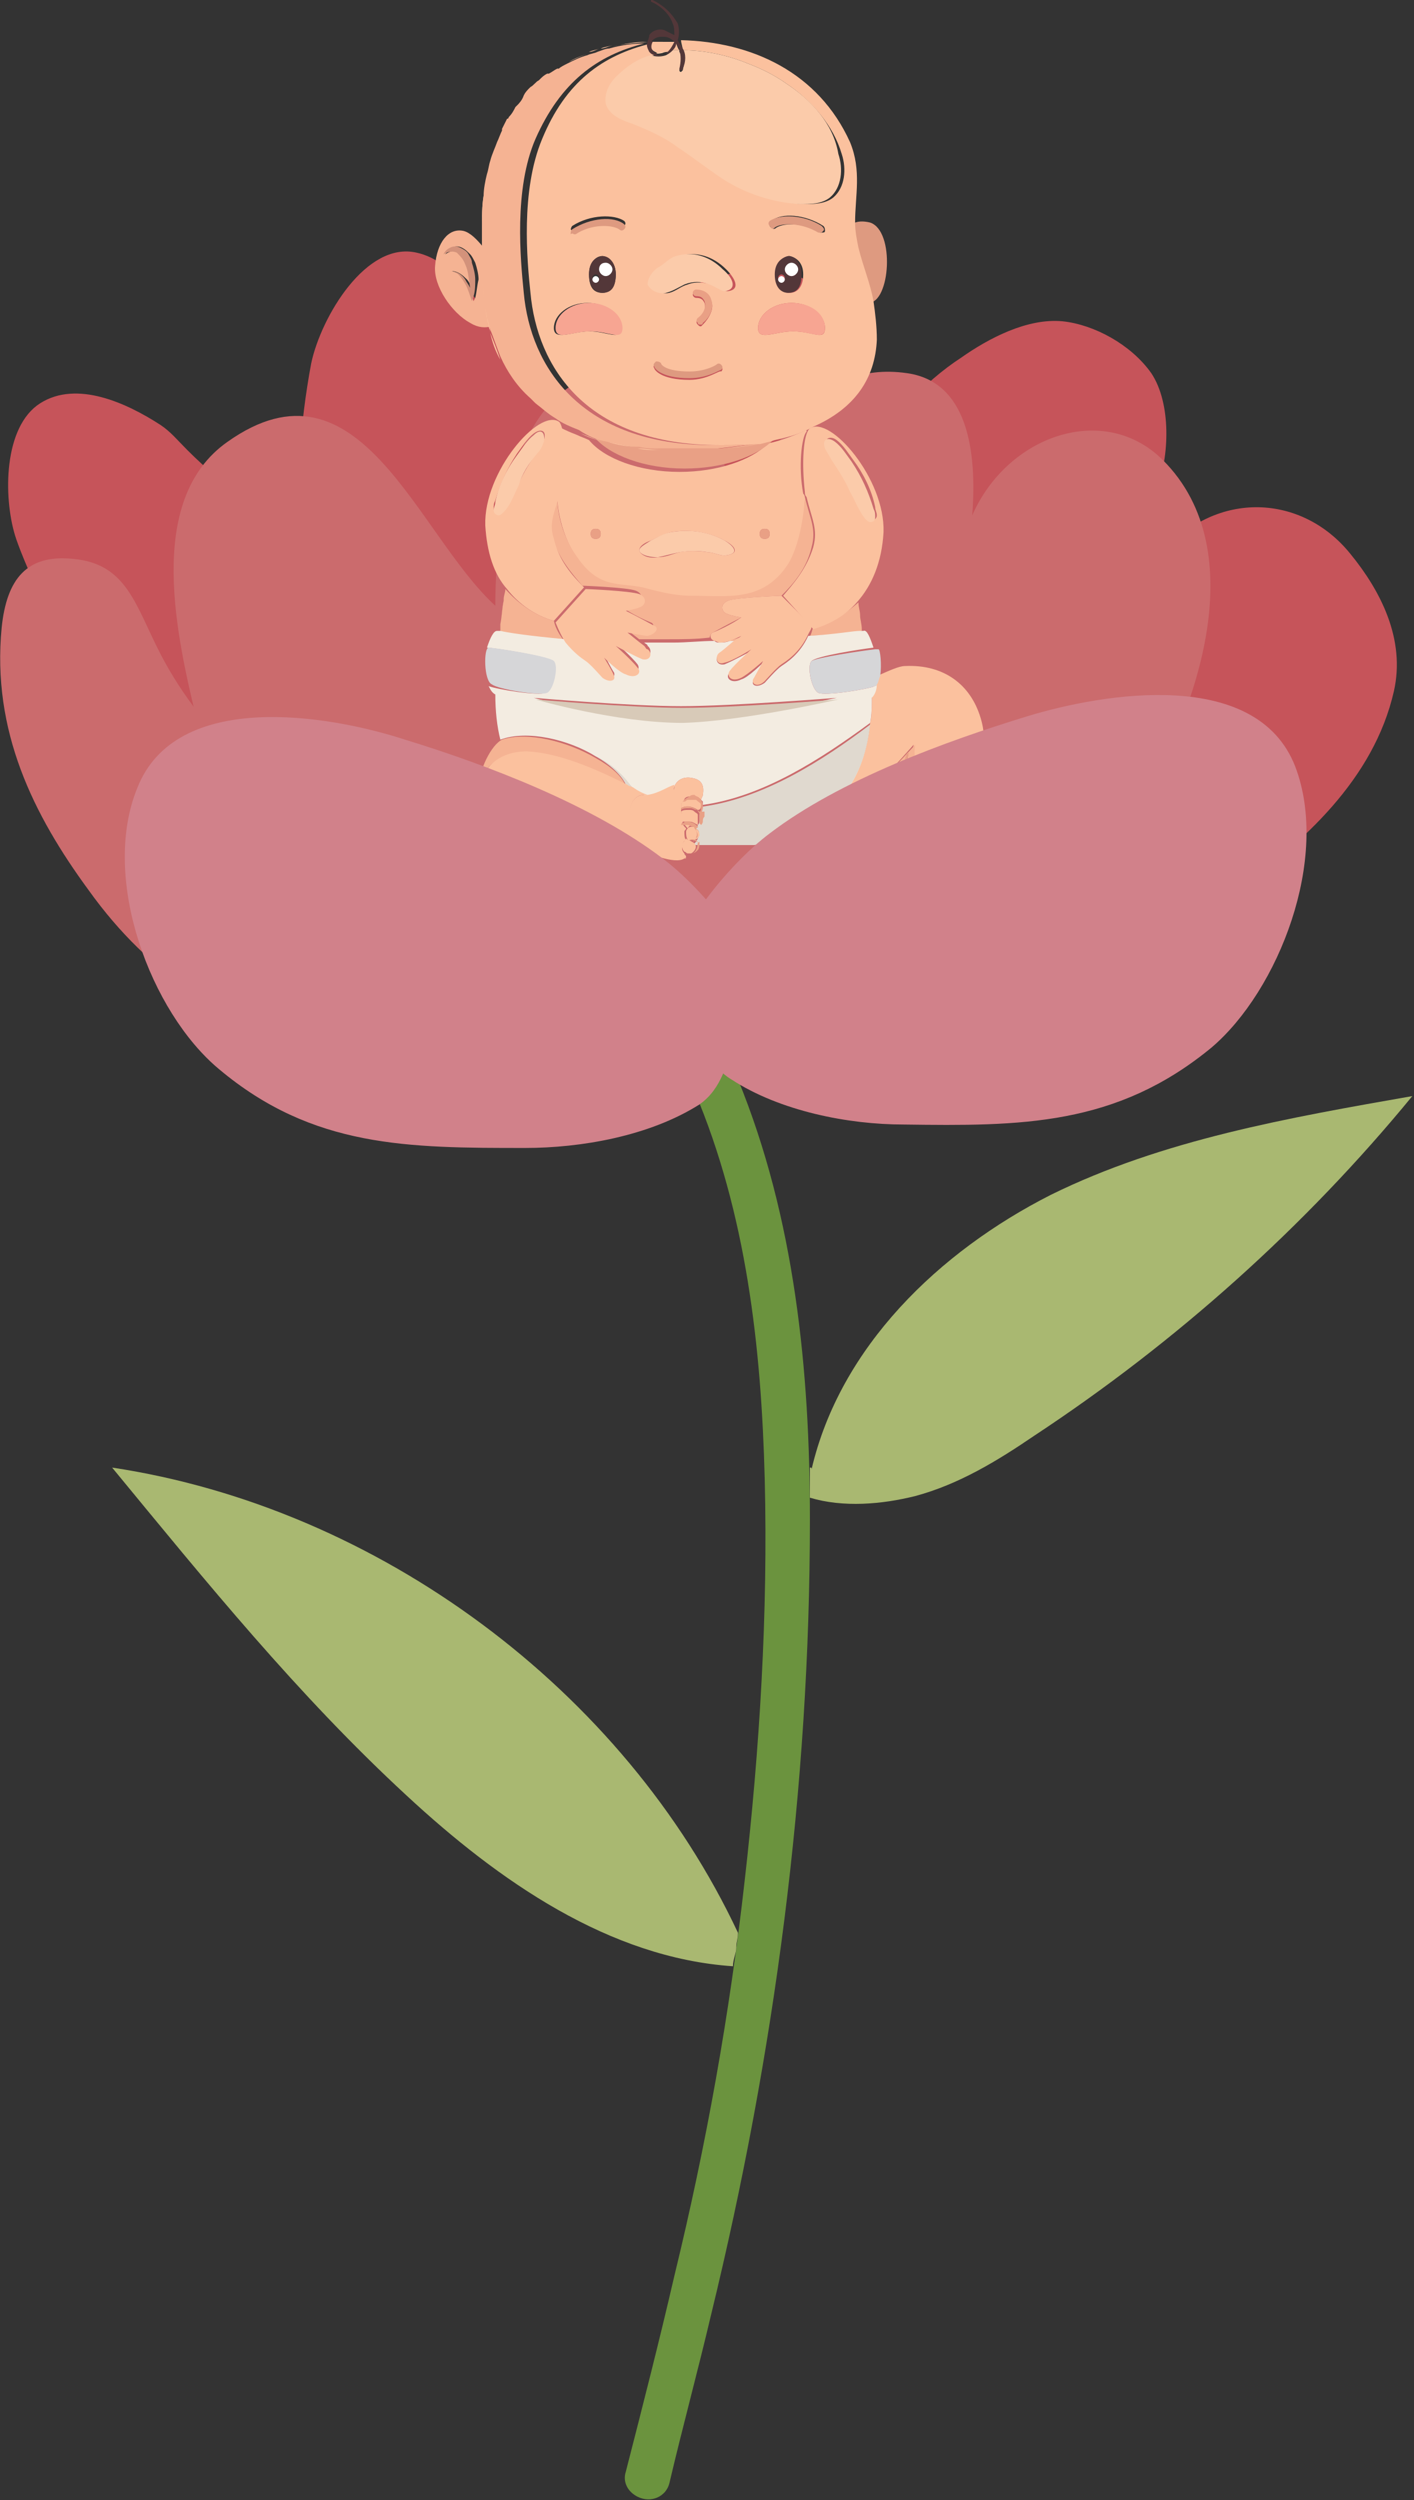 <svg xmlns="http://www.w3.org/2000/svg" width="84.5" height="149.4" style="overflow:visible;enable-background:new 0 0 84.5 149.4" xml:space="preserve">
    <rect width="100%" height="100%" fill="#333333" stroke="none"/>
    <style>
        .st1{fill:#c6545a}.st2{fill:#cb6b6d}.st3{fill:#a9b871}.st4{fill:#7eb0dc}.st5{fill:#fbc19e}.st6{fill:#f5b393}.st7{fill:#e9a085}.st8{fill:#f3ece1}.st9{fill:#e0d9cf}.st11{fill:#de9a80}.st12{fill:#533739}.st13{fill:#fff}.st14{fill:#f7a592}.st15{fill:#fbcbaa}.st17{fill:#d6d6d8}.st18{fill:#d1818a}
    </style>
    <path d="M38.1 149.2c-.6-.3-.9-.9-.7-1.5 1-3.9 2-7.8 2.9-11.7 1.9-7.8 3.3-15.6 4.2-23.6.9-7.9 1.4-16 1.2-24-.2-7.9-1.1-15.9-4.2-23.2-.7-1.6 1.9-2.3 2.6-.7 3.4 8.3 4.3 17.4 4.3 26.3 0 16-2.1 31.9-5.9 47.5-.8 3.4-1.7 6.7-2.5 10.1-.2.8-1.1 1.2-1.9.8z" style="fill:#6b933e"/>
    <path class="st1" d="M9.8 47.3C7.3 46.4 1.7 34.6.9 32c-.7-2.3-.7-6.5 1.5-7.9 2.2-1.4 5.2 0 7.2 1.3.6.4 1 .9 1.6 1.5 1.1 1.1 2.3 2.1 3.5 3.1 1 .9 2.3 1.7 3 3 0-3.7.2-7.6.9-11.3.6-2.8 3.3-7.3 6.3-6.6 2.3.5 3.8 3.2 5.2 5.1 1.3 1.8 2.5 3.4 3.7 5.3.7 1.1 1.3 2.3 2.1 3.3.4-1.7 1.1-3.5 1.9-5 .9-1.7-.4-7.5 8.4-7.7 2 0 3.4 1.9 4.3 3.7.8 1.7 1.4 3.7 1.6 5.7.1.8-.3 2.1.1 2.7.2-2.7 3.2-5.5 5.2-6.8 1.7-1.2 4-2.4 6.1-2.2 1.9.2 4.1 1.4 5.3 3.1 1.2 1.8 1.1 5 .3 7-.7 1.7-2 3.2-3.1 4.7-1.8 2.2-3.4 4.9-6 6.1-2 .9-4.5 1.1-6.6 1.5-2 .3-4.1 1.2-6.1 1.1M69.5 33c3.2-3.7 8.3-3.5 11.2.1 1.8 2.2 3.3 5.1 2.6 8.2-1.2 5.3-5.5 9.1-9.4 11.9-2.8 2-5.5 3.2-8.6 4.1-.8.2-1-.1-1.5.5-.5-3.5-.7-7.1-.7-10.7"/>
    <path class="st2" d="M25.3 57.8c-8.1-.3-11.6-6.9-13.5-14.6-1.2-5-3.2-13.3 1.8-16.8 7.9-5.6 11.3 5.5 16 9.8 0-5.7 1.5-14.6 8.3-14 3.9.4 5.7 5.3 6.2 9.1 2-4.8 4.6-9.8 10.1-9 3.6.5 4.2 4.6 3.9 8.5C60.2 26 66 24 69.5 27.5c5.5 5.5 1.9 15.4-1.6 20.9-3.7 5.8-11.2 8.6-17.3 9.6-5.7 1-12.1 1.2-17.8 1.2-2.7 0-6.5.5-7.5-1.4z"/>
    <path class="st2" d="M18.5 63.5c-5.3-3-9.4-5-13.2-10.3C2 48.7-.5 43.7.1 37.5c.3-2.9 1.5-4.4 4.3-4.1 3.2.3 3.7 2.8 5.2 5.7 1.3 2.5 3 4.6 5.1 6.7 1.3 1.2 4.3 2.9 4.8 4.6"/>
    <path class="st3" d="M44 116.4c0-.4.1-.5.1-.9C37.3 101 22.6 90.1 6.7 87.7c5.6 6.8 11.1 13.6 17.6 19.6 5.5 5.1 12.1 9.7 19.5 10.2 0-.4.2-.8.2-1.1z"/>
    <path class="st4" d="M54.3 48.9c.1.3.2.7.3 1l-.3-1zM58.2 48.2c.3-.1.5-.1.8-.2.2 0 .3-.1.5-.2 0 0 .1 0 .1-.1 0 0 .1 0 .1-.1h.1c0-.1.1-.1.1-.2-.5-.1-1-.2-1.6-.3-.2.5-.4.9-.4 1 0 .2.2.1.3.1z"/>
    <path class="st5" d="M52.1 41.7c0 .5 0 1.1-.1 1.5-.2 1.9-.8 3.3-1.7 4.3.8-.1 1.5-.4 2.6-1.2.4-.3 1.7-1.8 1.7-1.8-.2.8.4 2 .3 2.8 0 .6 0 1.2.2 1.8.7-.6 1.9-.7 2.6-.8h.1c.1-.1.2-.5.4-1 .4-1.1.9-2.8.4-4.4-.6-2-2.2-3.2-4.5-3.1-.4 0-1 .3-1.7.6 0 .2-.1.4-.2.5.1.3 0 .6-.1.8zM52.6 48.8c-.1.1-.3.1-.4.2.1-.1.2-.1.4-.2zM50.5 49.5c-.2 0-.3.1-.5.1.1-.1.3-.1.5-.1zM47.8 49.5zM47.9 49.5s.1 0 .1.1c.3.1.6.1 1 .1-.3 0-.7 0-1-.1l-.1-.1zM51.2 49.3c-.2 0-.3.1-.5.1.2 0 .3-.1.5-.1zM60.3 49.5v-.1.3-.2zM54.6 49.9v.2-.2zM60.3 49.8v.1-.1c0 .1 0 0 0 0zM60.2 51.9c-.1.1-.1.1-.2.1.1 0 .1 0 .2-.1z"/>
    <path class="st5" d="M60.4 51.7c-.1-.1-.2-.3-.1-.5 0-.2.1-.3.3-.3h-.2.1c-.1-.1-.1-.3-.1-.5 0-.1.1-.1.1-.2-.1-.1-.2-.2-.2-.3v.6c0 .2 0 .5-.2.7H60c0-.2 0-.5.1-.7v-1.7c-.2-.2-.3-.6-.2-1v-.1h-.1c-.2.2-.4.3-.6.4-.2.1-.5.2-.7.2-.5.1-1 .2-1.5.5.2-.2.6-.4.9-.5-.7 0-1.9.2-2.6.8 0 .2.1.5.2.7l.3.6c.7 1 2 1.3 3.1 1.5.5.1 1 .1 1.5.1-.1-.1 0-.1 0-.3zm-1.2-1.6c-.2.1-.4.1-.6.1-.2 0-.4.1-.6.1l-1.2.3s-.1-.1 0-.1c.4-.2.8-.3 1.2-.5.2-.1.4-.1.6-.1.2 0 .4-.1.6 0v.2zM54.8 51.2c.1.4.4.6.8.7-.4-.1-.7-.3-.8-.7z"/>
    <path class="st5" d="M59.9 52h-.5c.2.1.4.1.5 0zM59.4 52.1h-.5.5zM54.6 50.5v-.3.3zM58.8 52h-.2.2zM58.4 52zM59.4 47.8s.1 0 .1-.1c0 .1 0 .1-.1.1z"/>
    <path class="st6" d="M54.3 45c0-.1 0 0 0 0-.2.8-.2 1.7-.1 2.5 0 .4.1.8.2 1.2v.2l.3 1c.1-.3.3-.6.5-.8-.2-.6-.2-1.1-.2-1.8 0-.8-.5-2-.3-2.8 0 0-1.4 1.5-1.7 1.8-1 .8-1.7 1-2.6 1.2l-.3.3c-.1.2-.2.2-.3.3-.1.1-.2.2-.3.2-.1.1-.2.2-.3.2-.1.1-.2.1-.3.2-.3.2-.6.4-1 .5l.1.1s.1 0 .1.1c.3.1.6.1 1 .1.3 0 .7 0 1-.1.2 0 .3-.1.5-.1.1 0 .2 0 .3-.1.2 0 .3-.1.5-.1l.9-.3c.1-.1.3-.1.4-.2.6-.3 1.1-.5 1.4-.6 0-.2-.1-.4-.1-.7-.2-.6 0-1.5.3-2.3zM55.3 49.8zM55.6 52c-.3-.2-.6-.4-.8-.7.1.3.4.5.8.7z"/>
    <path class="st6" d="m55.7 50.4-.3-.6c-.1-.2-.1-.4-.2-.7-.2.2-.4.4-.5.8v.5c0-.3.2-.6.4-.9-.3.4-.3 1.1 0 1.5.3.5.9.7 1.4.7.6 0 1.2-.1 1.8-.1.4 0 .4.1.1.1h1.4c.1 0 .2 0 .2-.1-.5 0-1 0-1.5-.1-.9.2-2.2-.1-2.8-1.1z"/>
    <path class="st5" d="M59.7 47.8c-.1.4 0 .7.2 1v-.4h.1c.1.1.1.3.2.5v-.1l.1-.1c.1-.2.2-.3.4-.3.1 0 .2-.1.4 0 .1 0 .2.1.3.2 0-.1.1-.2.1-.3V48c0-.4-.2-.6-.6-.7-.4-.1-.8 0-1 .3-.1 0-.1 0-.2.2zM60.3 49.5c.1-.2.3-.3.5-.3h-.2c-.1 0-.3 0-.4.1 0-.1 0 0 .1.2z"/>
    <path class="st5" d="M60.2 49c.3-.2.7 0 .9.2h.1c.1-.1.1-.3.1-.5s-.1-.3-.3-.3c-.1-.1-.3-.1-.5 0-.1 0-.1.1-.2.1s-.1.1-.2.1v.1c.1.2.1.3.1.3z"/>
    <path class="st5" d="M60.5 48.4c-.1 0-.2.1-.3.3l.1-.1.2-.2zM60.5 50.2c.1-.1.3-.2.4-.1-.1-.1-.2-.1-.3-.1h-.3c0 .1.1.1.2.2zM61.2 49.3zM60.3 49.5v.4c.1 0 .2-.1.3-.1.2 0 .3.1.5.2V49.4c0-.1-.1-.1-.2-.2s-.2-.1-.3-.1c0 0-.2.1-.3.4zM61.3 50.2zM60.6 50.9h-.1z"/>
    <path class="st5" d="M60.5 50.2s-.1.1-.1.2c0 .2 0 .3.1.5h.4l.1-.1.1-.1c0-.1.1-.1.1-.2 0-.2-.1-.3-.2-.4l-.1-.1c-.1 0-.3.1-.4.2zM61.1 51zM61.1 51H61z"/>
    <path class="st5" d="M60.3 51.2c-.1.2 0 .4.1.5.1 0 .1.1.2.1h.2c.2-.1.4-.4.2-.6 0-.2-.1-.2-.2-.2s-.1 0-.2-.1c-.2.1-.3.1-.3.3zM61 50.9h-.1zM60.9 50.9z"/>
    <path class="st7" d="M60.6 48.3c-.2.1-.2.1-.3.2l-.1.1-.1.1c.1-.1.1-.1.2-.1s.1-.1.2-.1h.5c.1.1.3.2.3.3 0 .2 0 .3-.1.5v.1c.2-.2.3-.6 0-.8l-.1-.1c-.1-.1-.2-.1-.3-.2h-.2z"/>
    <path class="st7" d="M61.2 49.3c-.4-.3-.8-.4-1-.2v.1c.1-.1.3-.1.4-.1h.2c.1 0 .2.1.3.1.1 0 .1.1.2.2v.6l.1.1s.1-.1.1-.2 0-.2.1-.3v-.3h-.4zM61.1 50c-.1-.1-.3-.2-.5-.2-.1 0-.2 0-.3.1h.3c.1 0 .2.1.3.1 0 0 .1 0 .1.1.1.1.2.3.2.4 0 .1 0 .1-.1.2l-.1.1v.1s.1 0 .1-.1c.1 0 .1-.1.1-.2.1-.1 0-.3 0-.5 0 .1 0 0-.1-.1z"/>
    <path class="st7" d="M61 50.9h-.1c-.1 0-.2-.1-.4 0h-.1H60.7c.1 0 .1 0 .2.1.1 0 .2.1.3.2.1.2 0 .5-.2.6h-.2c-.1 0-.1 0-.2-.1l.1.1c.1.1.2.1.3.1.2 0 .3-.1.4-.2.1-.1.1-.3.1-.5 0 0 0-.1-.1-.1l-.4-.2zM56.9 48.9c.4-.3 1-.4 1.5-.5.2 0 .5-.1.7-.2.2-.1.4-.3.6-.4 0 0-.1 0-.1.1 0 0-.1 0-.1.1-.2.1-.3.1-.5.2-.3.1-.5.1-.8.2-.1 0-.2.1-.3.1h-.1c-.4-.1-.7.1-.9.4zM58.2 51.8c-.6 0-1.2.1-1.8.1-.6 0-1.1-.2-1.4-.7-.3-.5-.3-1.1 0-1.5-.3.2-.4.5-.4.9 0 .2 0 .3.1.5 0 .1.1.2.1.2.2.3.5.6.8.7 0 0 .1 0 .1.1.7.2 1.4.1 2 0 .2 0 .4 0 .5-.1.4-.1.4-.1 0-.2zM58.6 50c-.2 0-.4.1-.6.1-.4.1-.8.3-1.2.5v.1l1.2-.3c.2 0 .4-.1.6-.1.2 0 .4 0 .6-.1v-.1c-.2-.2-.4-.1-.6-.1zM54.6 49.9c-.1-.4-.2-.7-.3-1v-.2c-.1-.4-.1-.8-.2-1.2-.1-.8 0-1.7.2-2.5h-.1c-.3.8-.4 1.7-.4 2.6 0 .2 0 .5.1.7 0 .2.1.4.2.6.1.3.3.7.5 1zM60 49.8v.7c0 .2-.1.5-.1.7 0 .1.1.1.1 0 .1-.2.2-.5.2-.7V48.9c0-.2-.1-.4-.2-.5h-.1v.7c.1.2.1.5.1.7z"/>
    <path class="st5" d="M51.3 36.8c0-.3-.1-.5-.1-.8 0 .2.1.5.1.8zM33.5 28.9c0 .3-.1.5-.2.8 0 0 0 1.9 1.2 3.7 1.3 1.9 2.5 1.5 3.9 1.8.8.1 1.8.5 2.9.5 2.2 0 4.3.4 5.8-1.9 1-1.5 1-4 1-4 0-.1 0-.2-.1-.3-.3-1.6-.1-3.4.2-3.7v-.1c-.7.3-1.4.6-2.3.8-1 1-3 1.7-5.3 1.7-2.4 0-4.5-.8-5.4-1.9-.2-.1-.5-.2-.7-.3-.5-.2-1-.4-1.4-.7.6.2.7 2 .4 3.6zm12.2 2.7c.2 0 .3.1.3.3 0 .2-.1.3-.3.3-.2 0-.3-.1-.3-.3 0-.2.1-.3.3-.3zm-6.8.7c.4-.2.8-.4 1.2-.5 1.1-.2 2.3 0 3.2.5.6.3 1 .8 0 .9-.3 0-.7-.2-1-.2-.6-.1-1.2-.1-1.7 0-.4.1-.8.3-1.3.3-.5.1-1-.1-1.1-.4 0-.3.4-.5.7-.6zm-3.3-.7c.2 0 .3.1.3.3 0 .2-.1.3-.3.3-.2 0-.3-.1-.3-.3 0-.2.1-.3.3-.3zM29.9 37.3c.1-.5.1-.9.2-1.4-.1.4-.1.9-.2 1.4zM51.4 37.8v-.1.1zM51.3 36.8c0 .3.1.6.1.8 0-.2 0-.5-.1-.8zM29.9 37.3v.4-.4zM30.2 35.2c0 .2-.1.4-.1.6 0-.2.1-.4.1-.6z"/>
    <path class="st6" d="M42.6 37.8c.9-.5 1.7-.9 1.7-.9s-.6-.1-.8-.2c-.4-.1-.5-.6 0-.8.6-.2 3.2-.3 3.2-.3.7-.7 1.5-1.6 1.8-2.9.3-1.1-.1-1.7-.4-3 0 0-.1 2.5-1 4-1.5 2.3-3.6 1.9-5.8 1.9-1.1 0-2.1-.3-2.9-.5-1.4-.3-2.6.1-3.9-1.8-1.3-1.8-1.2-3.7-1.2-3.7-.3 1-.6 1.6-.3 2.5.4 1.3 1.2 2.2 1.8 2.9 0 0 2.7.1 3.2.3.5.2.4.7 0 .8-.2.1-.8.2-.8.2s.7.5 1.7.9c.3.1.1.6-.4.6-.3 0-1.3-.4-1.3-.4s.6.5 1 .8h1.7c.9 0 1.7 0 2.5-.1 0 .1 0-.2.2-.3zM43.5 38.3h.4c.2-.1.3-.2.3-.2s-.3.1-.7.2zM33.7 38.3c-.2-.3-.5-.7-.6-1.2-1.1-.3-2.1-1-2.9-1.9 0 .2-.1.4-.1.6v.1c-.1.5-.1.9-.2 1.4v.5c.4.1 1.6.3 3.8.5zM48.6 37.5c-.1.2-.1.4-.2.5 1.6-.1 2.7-.2 3.1-.3v-.1c0-.3-.1-.6-.1-.8 0-.3-.1-.5-.1-.8-.8.7-1.7 1.3-2.7 1.5z"/>
    <path class="st8" d="M35.6 45.2c1 .5 1.7 1.3 2.3 2 .3.1.5.3.8.4.6-.1 1.1-.5 1.6-.6.2-.5.7-.6 1.1-.5.5.1.7.4.6 1 0 .1-.1.2-.1.3l.1.1v.2c3.6-.5 7-2.7 10-4.9.1-.5.1-1 .1-1.5.2-.2.3-.5.3-.8 0 .1-.1.1-.1.1-.5.2-3 .6-3.4.4-.4-.2-.7-1.6-.4-1.9.3-.3 2.9-.7 3.7-.8-.2-.6-.4-1.1-.6-1h-.2c-.4 0-1.4.2-3.1.3-.5 1.1-1.3 1.6-1.6 1.8-.3.2-.9.9-1 1-.4.3-.8.2-.7-.1.1-.3.6-1.1.6-1.1s-.9.9-1.3 1c-.6.3-1-.1-.7-.4.3-.4 1.3-1.3 1.3-1.3s-1.1.6-1.6.8c-.5.1-.6-.4-.3-.6.2-.2.7-.5 1-.8h-.4c-.2.1-.5.1-.6.1-.1 0-.2 0-.3-.1-.8 0-1.6.1-2.5.1h-1.7c.1.1.2.1.2.2.3.2.2.8-.3.6-.5-.1-1.6-.8-1.6-.8s1 .9 1.3 1.3c.2.3-.1.7-.7.4-.4-.2-1.3-1-1.3-1s.4.8.6 1.1c.1.3-.3.5-.7.1-.1-.1-.7-.8-1-1-.3-.2-.7-.5-1.2-1.1-2.2-.2-3.5-.4-3.9-.5h-.2c-.2 0-.4.4-.6 1 .3 0 3.6.5 3.9.8.3.3 0 1.7-.4 1.9-.4.2-2.9-.2-3.4-.4.1.2.2.4.4.5 0 1 .1 1.9.3 2.7 1.6-.6 4.1 0 5.7 1zm5.1-3c3.1 0 9.3-.5 9.3-.5s-5.7 1.3-9.3 1.4c-4 0-8.8-1.4-8.8-1.4s5.7.5 8.8.5zM46.4 49.9c-.1 0-.2.1-.4.1.1-.1.3-.1.4-.1zM43.9 50.3h-.3.3zM42.2 50.4H42h.2zM43.3 50.3H43c.1.1.2 0 .3 0zM42.8 50.4h-.3.3zM44.9 50.2h-.3.3zM45.4 50.1c-.1 0-.2 0-.3.1.1-.1.2-.1.3-.1zM44.4 50.2h-.3c.1.1.2 0 .3 0zM45.9 50c-.1 0-.2 0-.3.1.1-.1.2-.1.3-.1zM50.3 47.6c.9-1 1.5-2.5 1.7-4.3-.2 1.8-.8 3.2-1.7 4.3zM49.4 48.4c-.1.1-.2.2-.3.2.1 0 .2-.1.3-.2zM50.1 47.8l.3-.3-.3.3zM48.8 48.9c-.7.4-1.5.7-2.3 1 .5-.1.9-.3 1.3-.5.3-.2.7-.3 1-.5zM49.7 48.2c-.1.1-.2.2-.3.2.2-.1.3-.2.3-.2zM50 47.9c0 .1-.1.1-.2.2.1-.1.2-.1.2-.2zM49.1 48.7c-.1.1-.2.1-.3.2.1-.1.2-.2.3-.2z"/>
    <path class="st9" d="M48.8 48.9c.1-.1.2-.1.3-.2.1-.1.2-.1.3-.2.1-.1.2-.2.3-.2.2-.3.3-.3.3-.4l.3-.3c.9-1 1.5-2.5 1.7-4.3-2.9 2.2-6.4 4.4-10 4.9 0 .2-.1.4-.2.5v.3c0 .1 0 .2-.1.3 0 .1-.1.1-.1.2l.1.1c.1.1.1.3 0 .5 0 .1-.1.1-.1.2l-.1.1s0 .1.1.1H45c.1 0 .2 0 .3-.1h.2c.1 0 .2 0 .3-.1h.1c.1 0 .2-.1.4-.1 1-.6 1.8-.9 2.5-1.3zM35.6 45.2c.9.5 1.6 1.2 1.8 1.7.1.1.3.1.4.2-.4-.6-1.1-1.4-2.2-1.9z"/>
    <path class="st7" d="M43 26.8h-3.3c-.5 0-.9-.1-1.4-.1-.7-.1-1.3-.2-1.9-.3l-.9-.3c.9 1.1 3 1.9 5.4 1.9 2.3 0 4.3-.7 5.3-1.7-1.1.2-2.1.4-3.2.5z"/>
    <path class="st6" d="M29 17.8c0-.5-.1-1.1-.1-1.8V14.8c-.4-.5-.8-.9-1.2-1-.9-.2-1.6.7-1.7 2.1-.1 1.2 1 2.8 2.1 3.4.5.3.9.3 1.3.2 0-.2-.1-.3-.1-.5-.2-.4-.3-.8-.3-1.2zm-.6 0-.1.2-.1-.3c-.1-.3-.2-.6-.4-.9-.2-.3-.4-.5-.8-.6.4 0 .7.3.9.5.1.1.2.3.3.5-.1-.5-.1-1-.3-1.4-.1-.3-.2-.6-.5-.7-.2-.2-.5-.1-.8.1.1-.1.2-.3.4-.4.2-.1.4-.1.6 0 .2.1.3.2.5.4.1.1.2.3.3.5.1.3.2.7.2 1-.1.4-.1.7-.2 1.1z"/>
    <path d="M28 15.2c-.1-.2-.3-.3-.5-.4-.2-.1-.4-.1-.6 0-.2.1-.3.2-.4.4.3-.2.6-.2.8-.1.2.2.4.4.5.7.2.4.2.9.3 1.4-.1-.2-.2-.3-.3-.5-.2-.3-.5-.5-.9-.5.4 0 .6.3.8.6.2.3.3.6.4.9l.1.3.1-.3c.1-.3.1-.7.1-1 0-.3-.1-.7-.2-1 0-.2-.1-.3-.2-.5z" style="fill:#d3927b"/>
    <path class="st11" d="M51.9 18.1c1.3 0 1.6-4.3.1-4.8-.4-.1-.8-.1-1.1.1 0 .5 0 1 .2 1.5.3 1.1.6 2.1.8 3.2z"/>
    <path class="st5" d="M29.1 10.4c.1-.3.1-.5.2-.8-.1.3-.1.5-.2.8zM28.8 13.6c0-.6.1-1.3.1-1.9-.1.6-.1 1.3-.1 1.9zM30.5 7c.1-.2.2-.4.4-.6-.2.2-.3.4-.4.6zM29.7 8.6c.1-.3.2-.5.3-.7-.1.2-.2.4-.3.7zM33.3 25.2l-1.2-.9 1.2.9zM40.4 2.6c-.1.1-.1.2-.2.4h.4c-.1-.1-.1-.2-.2-.4zM29.9 21.5c-.3-.5-.5-1.1-.6-1.6.2.5.4 1 .6 1.6zM31.8 24c-.8-.8-1.4-1.6-1.8-2.5.4.9 1 1.7 1.8 2.5zM30.1 7.7l.3-.6-.3.6z"/>
    <path class="st5" d="M40.8 3c1.3 0 2.7.3 3.9.8.8.3 1.6.7 2.3 1.2 1.5 1 2.8 2.5 3.3 4.2.3.9.2 2-.5 2.6-.5.4-1.2.4-1.8.4-1.6-.1-3.2-.6-4.6-1.5-.9-.6-1.8-1.3-2.7-1.9-.9-.6-1.8-1-2.7-1.4-.7-.2-1.4-.5-1.6-1.2-.2-.6.2-1.2.6-1.6.6-.6 1.3-1.1 2.1-1.3l-.1-.1c-.1-.2-.2-.4-.1-.6-2.9.7-5.1 2.3-6.5 5.7-1.3 3.1-.9 7.3-.7 9.2.4 4.4 3.3 9.1 11.3 9.1 1 0 1.8 0 2.7-.1-.7.1-1.5.2-2.4.3 1.1-.1 2.1-.2 3-.5.9-.2 1.6-.4 2.3-.8 2.5-1.1 3.7-2.9 3.8-5.2 0-.8-.1-1.6-.2-2.3-.2-1.1-.6-2-.9-3.2-.1-.5-.2-1-.2-1.5 0-1.6.4-3.1-.3-4.8-1.9-4.2-5.9-6-10.1-6.1 0 .2.1.4.1.6zm5.3 10.2c.6-.5 2-.4 3.1.3.1.1.1.2.1.3 0 .1-.1.1-.2.1H49c-.9-.6-2.1-.6-2.6-.3-.1.1-.2.1-.3 0-.2-.1-.1-.3 0-.4zm1.9 3.2c0 .8-.4 1.1-.8 1.1-.5 0-.8-.3-.8-1.1 0-.7.4-1.1.8-1.1.4.1.8.4.8 1.1zm-8.5-.4c.3-.3.7-.6 1.1-.7 1-.3 2 0 2.8.8.5.5.9 1.2.1 1.3-.3 0-.7-.3-.9-.4-.5-.1-1-.2-1.5 0-.4.1-.7.4-1.1.5-.4.1-.9-.1-.9-.6-.3-.4.1-.7.4-.9zm2.5 3.4-.1.1c-.1 0-.1 0-.2-.1s-.1-.2 0-.3c.4-.3.5-.7.4-1-.1-.2-.2-.3-.5-.3-.1 0-.2-.1-.2-.2s.1-.2.2-.2c.4 0 .8.2.9.6.2.4-.1 1-.5 1.4zm-7.8-5.9c1.1-.7 2.5-.7 3.1-.3.1.1.1.2 0 .3-.1.1-.2.1-.3 0-.4-.3-1.6-.3-2.6.3h-.1c-.1 0-.1 0-.2-.1 0 .1 0-.1.1-.2zm2.6 2.9c0 .8-.4 1.1-.8 1.1-.5 0-.8-.3-.8-1.1 0-.7.4-1.1.8-1.1.4.1.8.4.8 1.1zm-3.7 3.2c0-.8.9-1.5 2-1.5s2 .7 2 1.5-.8.2-1.9.2c-1 0-2.1.6-2.1-.2zm8.1 3.1c-1.7 0-2.1-.6-2.1-.7-.1-.1 0-.2.1-.3.1-.1.2 0 .3.1 0 0 .3.5 1.7.5 1 0 1.6-.4 1.6-.4.1-.1.2-.1.3 0 .1.1.1.2 0 .3-.1-.1-.8.5-1.9.5zm6.2-2.9c-1.1 0-2.1.6-2.1-.2s.9-1.5 2-1.5 2 .7 2 1.5-.7.2-1.9.2zM30.9 6.3c.1-.1.3-.3.4-.5-.1.2-.3.4-.4.5z"/>
    <path class="st5" d="M39 3c.1.1.2.1.3.2.2 0 .4-.1.6-.1.2-.1.4-.3.4-.6H39c-.2.2-.2.4 0 .5zM35.2 3.1c.2-.1.4-.1.6-.2-.2.1-.4.2-.6.2zM38.7 2.5c-.7 0-1.4.1-2.1.3.6-.2 1.3-.2 2.1-.3zM35.9 2.9c.2-.1.4-.1.7-.2-.3.1-.5.2-.7.2zM32.3 4.8c.2-.1.3-.3.5-.4-.2.1-.3.2-.5.4zM31.8 5.3c.2-.2.3-.3.5-.4-.2.1-.4.2-.5.4zM34 3.7c.4-.2.8-.4 1.2-.5-.4.1-.9.3-1.2.5zM33.4 4c.2-.1.4-.2.5-.3-.1.1-.3.2-.5.3zM32.8 4.3c.2-.1.4-.2.5-.3-.1.1-.3.2-.5.3zM31.3 5.8c.1-.2.3-.3.4-.5-.1.1-.2.3-.4.5zM41 26.9h.4-.4zM38.1 26.8c.4.1.9.1 1.4.1-.5 0-.9-.1-1.4-.1zM36.3 26.4c.6.1 1.2.3 1.9.3-.7 0-1.3-.1-1.9-.3zM41.7 26.9h.5-.5zM34.7 25.9c.2.1.4.2.7.3l.9.3c-.6-.2-1.1-.4-1.6-.6zM42.3 26.8h.6-.6zM28.8 14.8v1.1-1.1zM29.1 19c-.1-.4-.1-.8-.2-1.2 0-.5-.1-1.1-.1-1.8 0 .7.1 1.4.1 1.8.1.4.2.8.2 1.2zM29.1 19c0 .2.1.3.1.5 0 .1.1.2.1.4 0-.3-.1-.6-.2-.9zM28.8 13.6V14.8v-1.2z"/>
    <path class="st6" d="M36.3 26.4c.6.1 1.2.3 1.9.3.4.1.9.1 1.4.1h3.3c.9-.1 1.6-.2 2.4-.3-.8.1-1.7.1-2.7.1-7.9 0-10.9-4.7-11.3-9.1-.2-2-.6-6.2.7-9.2 1.5-3.4 3.7-5 6.5-5.7-.7 0-1.4.1-2.1.3-.2 0-.4.1-.7.2-.2.1-.4.1-.6.2-.4.1-.8.3-1.2.5-.2.1-.4.2-.5.3h-.1c-.2.1-.3.2-.5.3h-.1c-.2.1-.3.2-.5.4-.2.1-.3.3-.5.4-.2.2-.3.3-.4.5-.1.3-.3.5-.4.6l-.1.1c-.1.2-.2.4-.4.6 0 0 0 .1-.1.1l-.3.6v.1c-.1.2-.2.5-.3.7-.1.3-.3.7-.4 1.1-.1.3-.1.5-.2.8-.1.4-.2.9-.2 1.3-.1.6-.1 1.3-.1 1.9v2.3c0 .7.1 1.4.1 1.8 0 .4.1.8.2 1.2.1.3.1.5.2.8.2.5.4 1.1.6 1.6.4.9 1 1.8 1.8 2.5l.3.3c.4.3.7.6 1.2.9.4.3.9.5 1.4.7.6.4 1.1.6 1.7.7z"/>
    <path class="st11" d="M43.1 21.8c-.1-.1-.2-.1-.3 0 0 0-.6.4-1.6.4-1.4 0-1.7-.4-1.7-.5-.1-.1-.2-.1-.3-.1-.1.1-.2.2-.1.3 0 .1.4.7 2.1.7 1.1 0 1.8-.5 1.9-.5.1-.1.1-.2 0-.3z"/>
    <path class="st12" d="M46.3 16.4c0 .8.4 1.1.8 1.1.5 0 .8-.3.8-1.1 0-.7-.4-1.1-.8-1.1-.4.1-.8.4-.8 1.1zm.4.4c-.1 0-.2-.1-.2-.2s.1-.2.2-.2.2.1.2.2-.1.2-.2.2zm1-.7c0 .2-.2.4-.4.4s-.4-.2-.4-.4.2-.4.4-.4.4.2.4.4z"/>
    <path class="st13" d="M46.9 16.1c0 .2.2.4.4.4s.4-.2.4-.4-.2-.4-.4-.4-.4.2-.4.4zM46.7 16.5c-.1 0-.2.1-.2.2s.1.2.2.2.2-.1.2-.2-.1-.2-.2-.2z"/>
    <path class="st12" d="M35.2 16.4c0 .8.4 1.1.8 1.1.5 0 .8-.3.8-1.1 0-.7-.4-1.1-.8-1.1-.5.1-.8.4-.8 1.1zm.4.4c-.1 0-.2-.1-.2-.2s.1-.2.2-.2.2.1.2.2-.1.2-.2.2zm1-.7c0 .2-.2.4-.4.4s-.4-.2-.4-.4.2-.4.4-.4.4.2.4.4z"/>
    <path class="st13" d="M35.8 16.1c0 .2.2.4.4.4s.4-.2.4-.4-.2-.4-.4-.4c-.3 0-.4.2-.4.4zM35.6 16.5c-.1 0-.2.1-.2.2s.1.2.2.2.2-.1.2-.2-.1-.2-.2-.2z"/>
    <path class="st14" d="M37.2 19.6c0-.8-.9-1.5-2-1.5s-2 .7-2 1.5 1 .2 2.1.2 1.9.6 1.9-.2zM47.3 18.1c-1.1 0-2 .7-2 1.5s1 .2 2.1.2 1.9.6 1.9-.2c0-.9-.9-1.5-2-1.5z"/>
    <path class="st11" d="M46.3 13.6c.4-.3 1.6-.3 2.6.3h.1c.1 0 .1 0 .2-.1s0-.2-.1-.3c-1.1-.7-2.5-.7-3.1-.3-.1.1-.1.2 0 .3.1.2.2.2.3.1zM34.3 14h.1c.9-.6 2.1-.6 2.6-.3.1.1.2.1.3 0 .1-.1.1-.2 0-.3-.6-.5-2-.4-3.1.3-.1.1-.1.2-.1.3.1-.1.2 0 .2 0z"/>
    <path class="st7" d="M42.5 17.9c-.1-.4-.5-.6-.9-.6-.1 0-.2.1-.2.2s.1.2.2.2c.3 0 .4.1.5.3.1.3 0 .7-.4 1-.1.1-.1.2 0 .3 0 .1.1.1.2.1 0 0 .1 0 .1-.1.4-.3.7-.9.5-1.4z"/>
    <path class="st6" d="M28.5 47.7v-.2.2zM31.4 45c1.9 0 4 1 6 2-.2-.6-.9-1.2-1.8-1.7-1.7-1-4.1-1.6-5.6-1.1-.6.3-1.4 1.7-1.5 3.3.1-1.4 1.1-2.5 2.9-2.5zM28.5 47.8v.3-.3z"/>
    <path class="st5" d="M28.5 48.1c.2 1.6 1.3 2.5 2.9 3 2.1.7 6.8-.2 6.8-.2-.5 0-1.2-3.4.3-3.4h.2c-.3-.1-.5-.2-.8-.4-.1-.1-.3-.1-.4-.2-2-1-4.1-1.9-6-2-1.8 0-2.8 1.1-2.9 2.5V47.7c-.1.2-.1.3-.1.4zm2 .6s-.1.1 0 0l-.1.1-.1-.1-.1-.1v-.1c-.1-.1 0-.1.1-.1 0 0 .1 0 .1.1l.1.1.1.1c-.2-.1-.2-.1-.1 0zm-.1-.5-.1-.1-.1-.1-.1-.1-.1-.1v-.1h.1s.1 0 .1.1l.1.1v.2c.2.1.2.1.1.1z"/>
    <path class="st5" d="M41 51.2c0-.1-.1-.1-.1-.2-.1-.1-.2-.3-.1-.5 0-.2.1-.3.3-.3h-.2.1c-.1-.1-.1-.3-.1-.5 0-.1.1-.1.1-.2-.1-.1-.2-.2-.2-.3h-.1s.1 0 .1-.1v-.4c-.1-.1-.1-.2-.1-.3V48.1c-.4-.2-.5-.7-.4-1.1v-.1c-.4.1-.9.5-1.6.6h-.2c-1.5 0-.9 3.4-.3 3.4.5 0 2.1.8 2.7.4.1 0 .1 0 .1-.1z"/>
    <path class="st5" d="M40.7 48.2V48l.1-.1c.1-.2.2-.3.4-.3.1 0 .2-.1.4 0 .1 0 .2.1.3.2 0-.1.1-.2.1-.3.1-.6-.1-.9-.6-1-.4-.1-.9 0-1.1.5v.1c-.2.4 0 .9.4 1.1zM41.3 48.4h-.2c-.1 0-.3 0-.4.1 0 .1.1.2.1.3.1-.3.3-.4.5-.4z"/>
    <path class="st5" d="M41.1 47.6c-.1 0-.2.1-.3.3l.1-.1c0-.1.1-.2.2-.2z"/>
    <path class="st5" d="M41.7 48.4c.2 0 .2-.2.2-.4s-.1-.3-.3-.3c-.1-.1-.3-.1-.5 0-.1 0-.1.1-.2.1s-.1.1-.2.1v.4c.3-.2.7-.1 1 .1zM41.5 49.3c-.1-.1-.2-.1-.3-.1h-.3c0 .1.1.2.2.3.1-.2.2-.2.4-.2z"/>
    <path class="st5" d="M41.2 49.1c.2 0 .3.1.5.2V48.7c0-.1-.1-.1-.2-.2s-.2-.1-.3-.1c-.2 0-.4.1-.5.3v.4h.5zM41.7 48.5zM41.5 50.2l.2-.1c0-.1.1-.1.1-.2 0-.2-.1-.3-.2-.4l-.1-.1c-.2 0-.3 0-.4.1 0 0-.1.1-.1.2 0 .2 0 .3.1.5h.4zM41.8 49.5zM41.1 50.1zM41.6 50.2zM41.6 50.3z"/>
    <path class="st5" d="M40.8 50.4c-.1.2 0 .4.1.5.1 0 .1.1.2.1h.2c.2-.1.4-.4.2-.6-.1-.1-.2-.1-.3-.2-.1 0-.1 0-.2-.1 0 .1-.2.2-.2.3zM41.5 50.2zM41.4 50.1z"/>
    <path class="st7" d="m30.5 48-.1-.1-.1-.1h-.1v.1l.1.1.1.1.1.1h.1c.1 0 .1 0 .1-.1l-.2-.1zM30.5 48.7c0-.1 0-.1-.1-.1l-.1-.1-.1-.1s-.1 0-.1-.1c-.1 0-.1 0-.1.1v.1l.1.1.1.1c.2.1.3 0 .3 0zM41.2 47.6c-.2.1-.2.1-.3.2l-.1.1-.1.1c.1-.1.1-.1.2-.1s.1-.1.2-.1h.5c.1.1.3.2.3.3 0 .2 0 .3-.1.5v.1c.1-.1.2-.3.2-.5 0-.1 0-.2-.1-.4l-.1-.1c-.1-.1-.2-.1-.3-.2-.1 0-.2 0-.3.1z"/>
    <path class="st7" d="M41.8 48.5c-.4-.3-.8-.4-1.1-.2v.1c.1-.1.3-.1.4-.1h.2c.1 0 .2.1.3.1.1 0 .1.1.2.2v.6l.1.1s.1-.1.1-.2 0-.2.1-.3v-.3h-.3zM41.6 49.3c-.1-.1-.3-.2-.5-.2-.1 0-.2 0-.3.1 0 0-.1 0-.1.1h.4c.1 0 .2.1.3.1 0 0 .1 0 .1.1.1.1.2.3.2.4 0 .1 0 .1-.1.2l-.1.1-.1.1s.1 0 .1-.1c.1 0 .1-.1.1-.2.1-.1 0-.3 0-.5.2-.1.1-.1 0-.2z"/>
    <path class="st7" d="m41.7 50.3-.1-.1c-.1 0-.2-.1-.4 0h-.1H41.4c.1 0 .1 0 .2.1-.2-.1-.1 0 .1 0 0 .3-.1.6-.3.7h-.2c-.1 0-.1 0-.2-.1l.1.1h.2c.2 0 .3-.1.4-.2.1-.1.1-.3.1-.5-.1.1-.1 0-.1 0zM41.1 51l-.1.2-.1.1c.1 0 .1-.1.1-.1l.1-.2zM45.7 32.2c.2 0 .3-.1.3-.3 0-.2-.1-.3-.3-.3-.2 0-.3.1-.3.3 0 .2.1.3.3.3zM35.6 32.2c.2 0 .3-.1.3-.3 0-.2-.1-.3-.3-.3-.2 0-.3.1-.3.3 0 .2.1.3.3.3z"/>
    <path class="st15" d="M39.8 17.5c.4-.1.7-.3 1.1-.5.5-.2 1-.2 1.5 0 .3.1.7.4.9.4.8-.1.5-.8-.1-1.3-.8-.8-1.8-1.1-2.8-.8-.4.1-.7.5-1.1.7-.3.2-.6.6-.6 1 .2.4.7.6 1.1.5zM39.3 33.3c.5-.1.8-.2 1.3-.3.6-.1 1.2-.1 1.7 0 .3 0 .7.2 1 .2 1-.1.5-.6 0-.9-.9-.5-2-.7-3.2-.5-.5.1-.8.3-1.2.5-.3.2-.7.4-.7.6.1.3.7.4 1.1.4zM39.7 3.1c-.1 0-.3 0-.5.1.2 0 .4 0 .5-.1z"/>
    <path class="st15" d="M36.2 6.2c.2.7 1 1 1.6 1.2 1 .4 1.9.8 2.7 1.4.9.6 1.8 1.3 2.7 1.9 1.4.9 3 1.4 4.6 1.5.6 0 1.3 0 1.8-.4.7-.6.8-1.7.5-2.6C49.8 7.4 48.5 6 47 5c-.7-.5-1.5-.9-2.3-1.2-1.2-.5-2.6-.8-3.9-.8.1.4.1.8 0 1.2l-.1.1c-.1 0-.1-.1-.1-.1.2-.4.2-.8 0-1.1V3h-.4c-.1.1-.2.2-.4.3-.3.1-.6.1-.9 0-.8.2-1.5.7-2.1 1.3-.4.4-.7 1-.6 1.6z"/>
    <path class="st12" d="M38.7 2.5c-.1.2 0 .4.1.6l.1.1c.3.2.6.2.9 0 .2 0 .3-.1.4-.2.1-.1.2-.2.2-.4.1.1.1.2.2.3V3c.1.3.1.7 0 1.1 0 .1 0 .1.1.1 0 0 .1 0 .1-.1.2-.4.2-.9 0-1.2-.1-.2-.2-.3-.3-.5.1-.3.1-.7 0-1-.3-.5-.7-1-1.5-1.4h-.1v.1c.5.2 1.1.7 1.3 1.3.1.2.1.5.1.7l-.6-.3c-.3-.1-.7 0-.9.3 0 .2-.1.3-.1.4zm.3-.1c.1-.1.3-.2.5-.2h.2c.2 0 .4.1.6.3-.1.2-.2.4-.4.6l-.1.1c-.1.1-.3.1-.5.1-.2-.2-.3-.2-.3-.3-.1-.1-.1-.3 0-.5-.1-.1 0-.1 0-.1z"/>
    <path d="M50.1 41.8s-6.2.5-9.3.5c-3.1 0-8.8-.5-8.8-.5s4.8 1.4 8.8 1.4c3.6-.1 9.3-1.4 9.3-1.4z" style="fill:#d8cab8"/>
    <path class="st17" d="M32.7 41.4c.4-.2.7-1.6.4-1.9-.3-.3-3.6-.8-3.9-.8-.3 0-.3 2 .2 2.2.4.3 2.9.7 3.3.5zM48.5 39.5c-.3.3 0 1.7.4 1.9.4.2 2.9-.2 3.4-.4.1 0 .1-.1.1-.1.1-.1.1-.3.2-.5.1-.7 0-1.6-.1-1.6h-.2c-.9.1-3.5.5-3.8.7z"/>
    <path class="st5" d="m33.1 37.1 1.8-2c-.7-.7-1.5-1.6-1.8-2.9-.3-.9 0-1.5.3-2.5.1-.2.1-.5.2-.8.3-1.6.1-3.5-.2-3.7-1.2-.8-4.5 3-4.4 6.2.1 1.6.5 2.9 1.3 3.8.7.9 1.7 1.6 2.8 1.9zm-3.3-6.4c-.2 0-.3-.1-.3-.3 0-.2 0-.3.1-.5.3-1 .7-1.9 1.3-2.8.3-.4.6-.9 1-1.2.4-.3.8-.2.6.4-.1.3-.2.5-.4.7-.4.6-.8 1.2-1.1 1.9-.3.5-.5 1.1-.9 1.6-.1.1-.2.2-.3.2zM38.7 38c.5-.1.7-.5.4-.6-.9-.5-1.7-.9-1.7-.9s.6-.1.8-.2c.4-.1.5-.6 0-.8-.6-.2-3.2-.3-3.2-.3l-1.8 2c.2.5.4.9.6 1.2.5.6.9.9 1.2 1.1.3.2.9.9 1 1 .4.3.8.2.7-.1-.1-.3-.6-1.1-.6-1.1s.9.9 1.3 1c.6.3 1-.1.7-.4-.3-.4-1.3-1.3-1.3-1.3s1.1.6 1.6.8c.5.1.6-.4.3-.6-.1 0-.1-.1-.2-.2-.4-.3-1-.8-1-.8s1 .2 1.2.2zM48.1 29.4c0 .1 0 .2.1.3.3 1.3.7 1.9.4 3-.4 1.3-1.2 2.2-1.8 2.9l1.8 2c1-.3 1.9-.8 2.6-1.6.9-1 1.5-2.4 1.6-4.2.1-3.2-3.2-7-4.4-6.2-.4.3-.5 2.1-.3 3.8zm1.9-3.1c.4.3.7.8 1 1.2.6.8 1.1 1.8 1.3 2.8 0 .2.1.3.1.5s-.2.3-.3.3c-.1 0-.2-.1-.3-.2-.4-.4-.6-1-.9-1.6-.3-.7-.7-1.3-1.1-1.9-.2-.2-.3-.4-.4-.7-.2-.5.2-.7.6-.4z"/>
    <path class="st5" d="M46.7 35.6s-2.7.1-3.2.3c-.5.2-.4.7 0 .8.2.1.8.2.8.2s-.7.5-1.7.9c-.2.1-.2.4.1.5.1 0 .2.1.3.1.1 0 .3 0 .6-.1s.7-.3.7-.3-.1.1-.3.2c-.3.2-.7.6-1 .8-.3.2-.2.8.3.6.5-.1 1.6-.8 1.6-.8s-1 .9-1.3 1.3c-.2.3.1.7.7.4.4-.2 1.3-1 1.3-1s-.4.8-.6 1.1c-.1.3.3.5.7.1.1-.1.7-.8 1-1 .3-.2 1.1-.7 1.6-1.8.1-.2.2-.3.2-.5l-1.8-1.8z"/>
    <path class="st15" d="M49.7 27.5c.4.6.8 1.2 1.1 1.9.3.5.5 1.1.9 1.6.1.1.2.2.3.2.2 0 .3-.1.3-.3 0-.2 0-.3-.1-.5-.3-1-.7-1.9-1.3-2.8-.3-.4-.6-.9-1-1.2-.4-.3-.8-.2-.6.4.1.2.3.5.4.7zM32.1 27.1c.2-.2.3-.4.4-.7.1-.6-.2-.8-.6-.4-.4.3-.7.8-1 1.2-.6.8-1.1 1.8-1.3 2.8 0 .2-.1.3-.1.5s.2.3.3.3c.1 0 .2-.1.3-.2.4-.4.6-1 .9-1.6.2-.7.6-1.3 1.1-1.9z"/>
    <path class="st18" d="M45.8 60.3c-.4-3.1-3.8-7.2-6.2-9-4.2-3.2-10.5-5.6-15.4-7.1-4.6-1.5-13.7-3-16 2.9-2.2 5.4.8 13.4 4.9 16.8 5.6 4.7 11.3 4.7 18.3 4.7 3.3 0 7.4-.7 10.4-2.6 2.3-1.6 1.5-5.1 4-5.7z"/>
    <path class="st18" d="M39.7 58.8c.5-3.1 3.9-7.2 6.3-9 4.2-3.2 10.5-5.5 15.4-7 4.6-1.4 13.7-2.9 16 3 2.1 5.5-1 13.4-5 16.8-5.7 4.7-11.4 4.7-18.4 4.6-3.3 0-7.4-.8-10.3-2.7-2.5-1.5-1.5-5.1-4-5.7z"/>
    <path class="st3" d="M48.4 87.7v1.8c2 .6 4.3.4 6.3-.1 2.6-.7 4.9-2.1 7.1-3.6 8.5-5.6 16.2-12.5 22.6-20.3-7.4 1.3-14.9 2.6-21.6 5.9-6.7 3.4-12.6 9.1-14.3 16.4 0-.1 0-.1-.1-.1z"/>
</svg>
